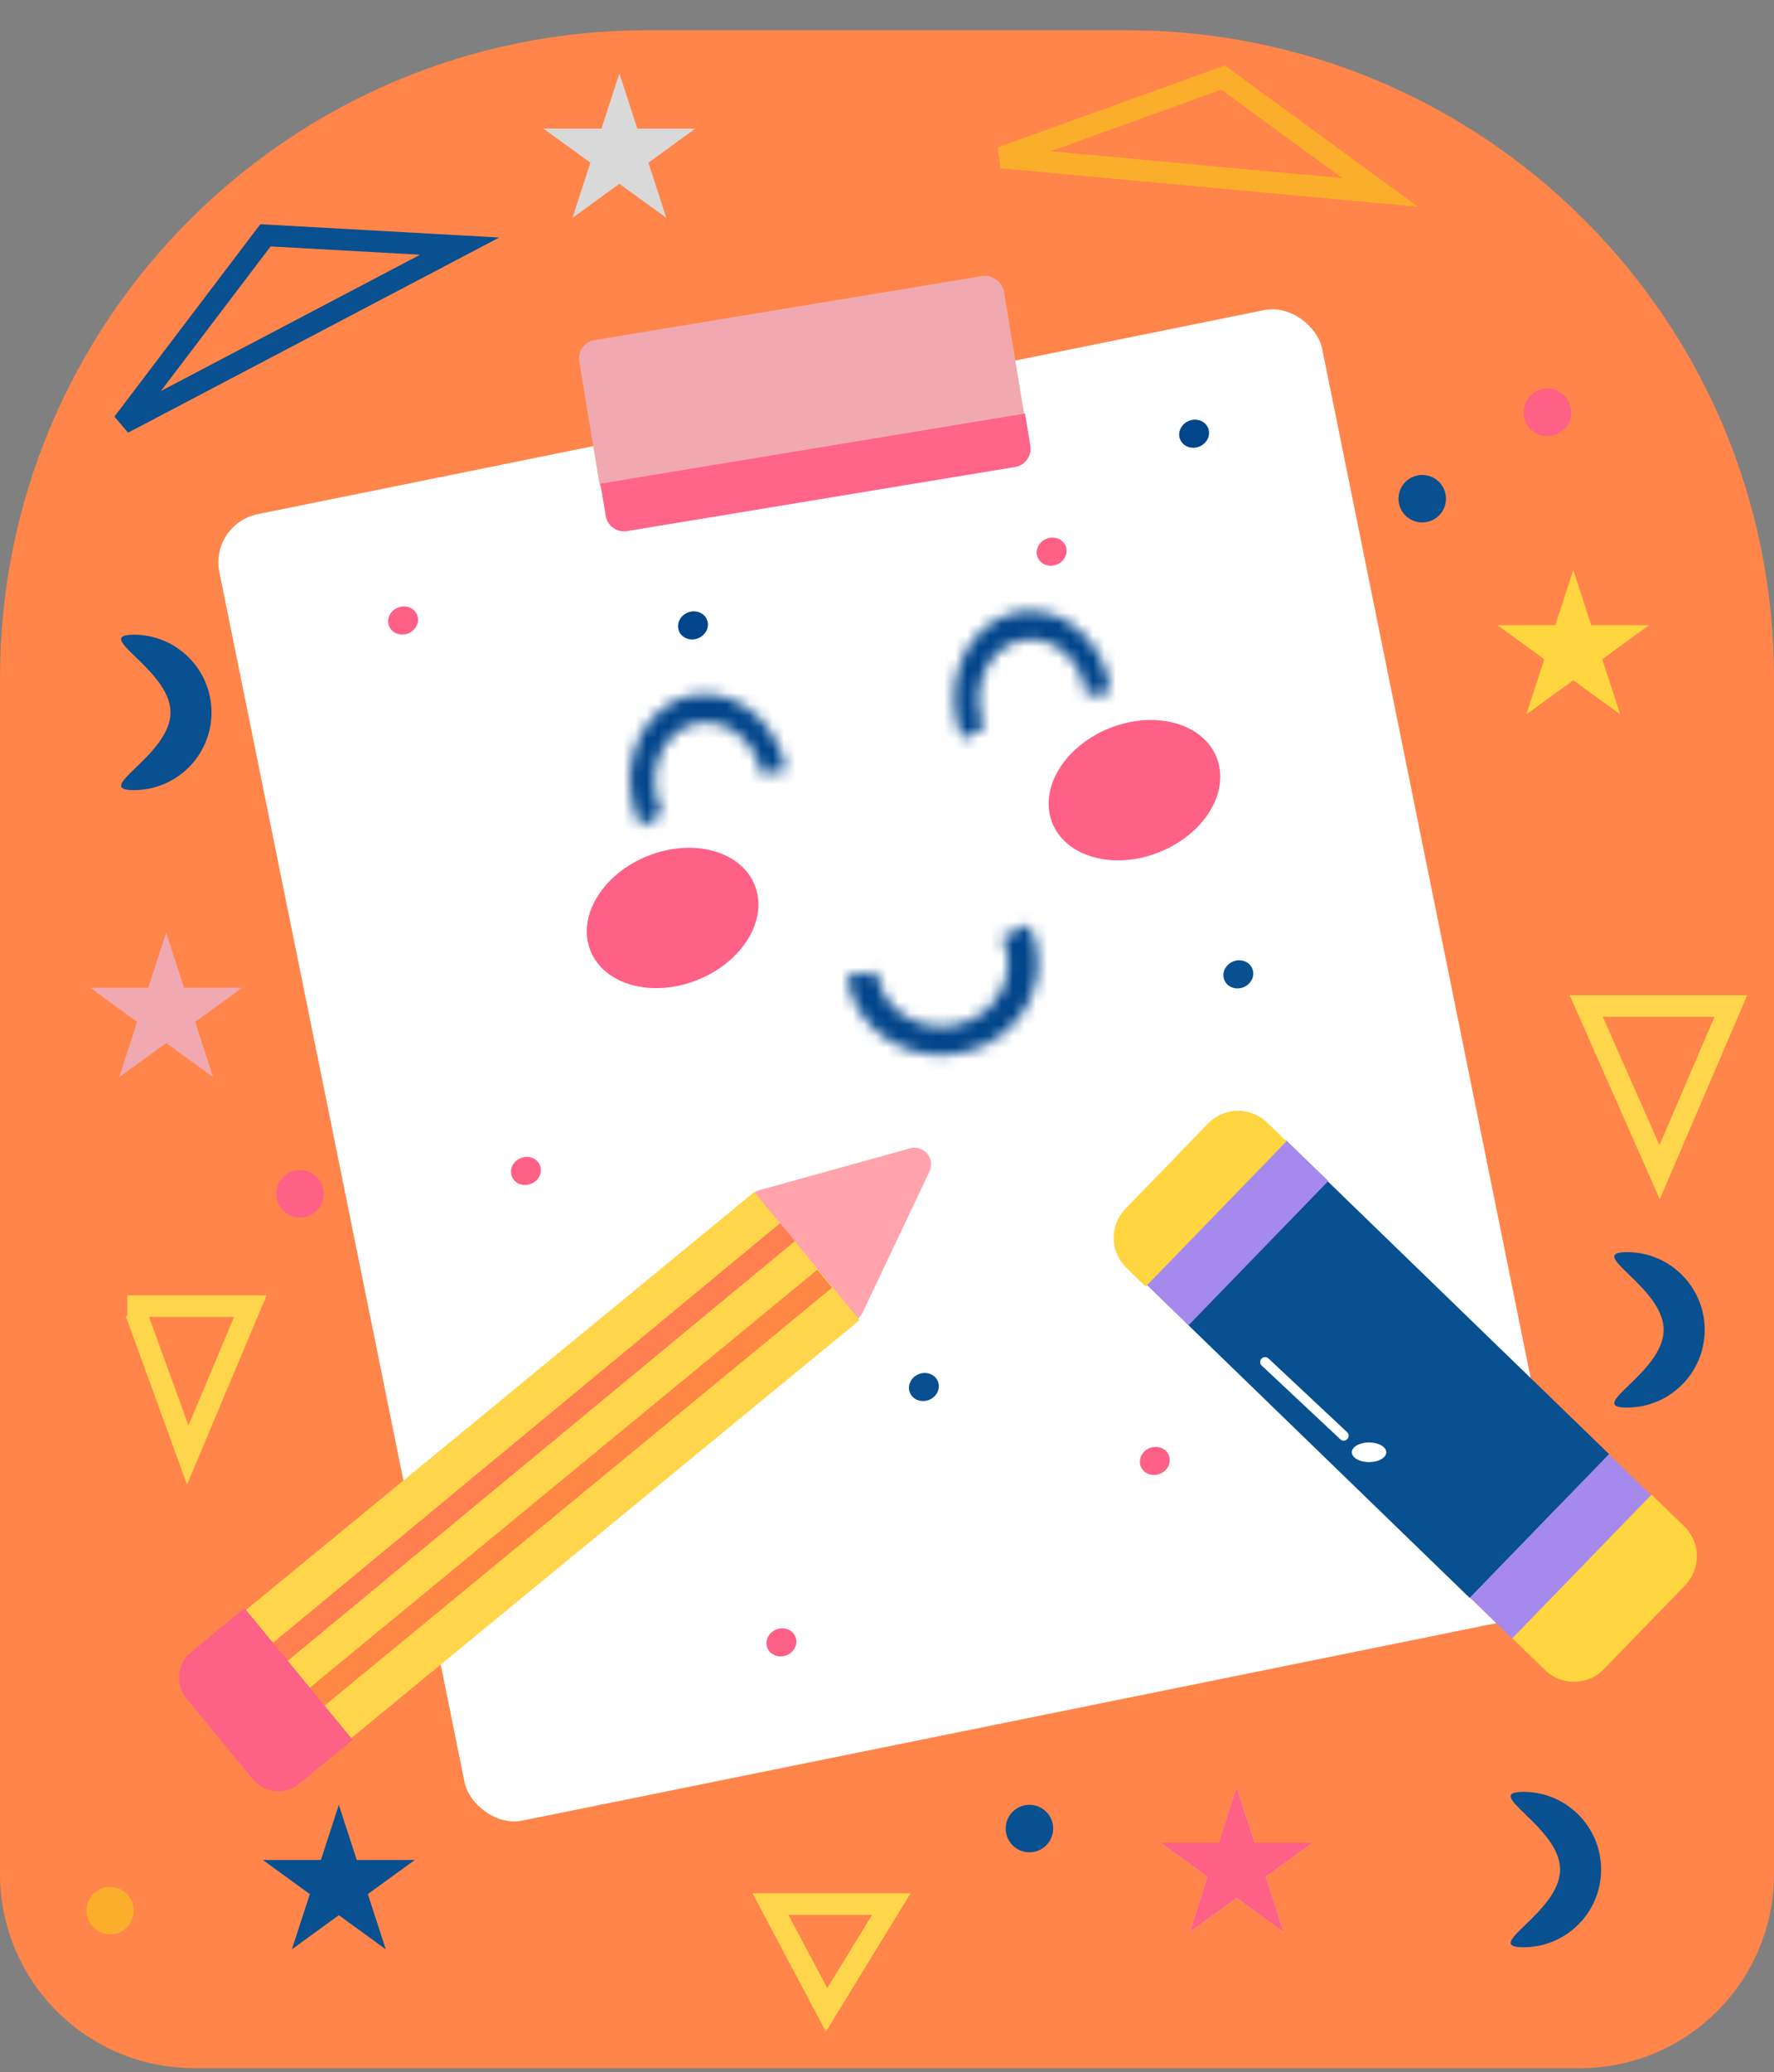 <svg width="155" height="181" viewBox="0 0 155 181" fill="none" xmlns="http://www.w3.org/2000/svg">
<rect x="0" y="0" width="155" height="181" fill="#808080" stroke="none"/>
<path d="M0 59.209C0 27.967 25.327 2.64 56.569 2.64H98.431C129.673 2.64 155 27.967 155 59.209V163.674C155 173.047 147.402 180.645 138.029 180.645H16.971C7.598 180.645 0 173.047 0 163.674V59.209Z" fill="#FF854A"/>
<rect x="18.314" y="45.761" width="98.307" height="116.43" rx="4.293" transform="rotate(-11.457 18.314 45.761)" fill="white"/>
<ellipse cx="99.12" cy="69.017" rx="7.727" ry="5.835" transform="rotate(-21.701 99.12 69.017)" fill="#FF6086"/>
<ellipse cx="108.198" cy="85.104" rx="1.319" ry="1.212" transform="rotate(-21.701 108.198 85.104)" fill="#085090"/>
<ellipse cx="104.335" cy="37.883" rx="1.319" ry="1.212" transform="rotate(-21.701 104.335 37.883)" fill="#01458B"/>
<ellipse cx="60.547" cy="54.625" rx="1.319" ry="1.212" transform="rotate(-21.701 60.547 54.625)" fill="#01458B"/>
<ellipse cx="91.885" cy="48.185" rx="1.319" ry="1.212" transform="rotate(-21.701 91.885 48.185)" fill="#FF6086"/>
<ellipse cx="45.952" cy="102.276" rx="1.319" ry="1.212" transform="rotate(-21.701 45.952 102.276)" fill="#FF6086"/>
<ellipse cx="35.219" cy="54.196" rx="1.319" ry="1.212" transform="rotate(-21.701 35.219 54.196)" fill="#FF6086"/>
<ellipse cx="80.724" cy="121.148" rx="1.319" ry="1.212" transform="rotate(-21.701 80.724 121.148)" fill="#085090"/>
<ellipse cx="100.9" cy="127.604" rx="1.319" ry="1.212" transform="rotate(-21.701 100.9 127.604)" fill="#FF6086"/>
<ellipse cx="68.275" cy="143.453" rx="1.319" ry="1.212" transform="rotate(-21.701 68.275 143.453)" fill="#FF6086"/>
<ellipse cx="58.767" cy="80.179" rx="7.727" ry="5.835" transform="rotate(-21.701 58.767 80.179)" fill="#FF6086"/>
<mask id="path-14-inside-1_1299_1352" fill="white">
<path d="M97.06 60.469C96.925 59.326 96.576 58.221 96.038 57.232C95.5 56.244 94.786 55.394 93.944 54.743C93.103 54.092 92.155 53.654 91.166 53.461C90.177 53.268 89.17 53.323 88.216 53.623C87.262 53.924 86.383 54.462 85.64 55.2C84.897 55.939 84.308 56.86 83.914 57.9C83.52 58.94 83.33 60.074 83.357 61.224C83.385 62.373 83.629 63.51 84.072 64.557L86.01 63.526C85.705 62.809 85.538 62.029 85.519 61.24C85.5 60.452 85.631 59.674 85.901 58.961C86.171 58.247 86.575 57.615 87.085 57.109C87.594 56.602 88.197 56.233 88.852 56.027C89.506 55.821 90.196 55.783 90.875 55.916C91.553 56.049 92.203 56.349 92.78 56.795C93.358 57.242 93.847 57.825 94.216 58.503C94.585 59.181 94.825 59.938 94.918 60.723L97.06 60.469Z"/>
</mask>
<path d="M97.06 60.469C96.925 59.326 96.576 58.221 96.038 57.232C95.5 56.244 94.786 55.394 93.944 54.743C93.103 54.092 92.155 53.654 91.166 53.461C90.177 53.268 89.17 53.323 88.216 53.623C87.262 53.924 86.383 54.462 85.64 55.2C84.897 55.939 84.308 56.86 83.914 57.9C83.52 58.94 83.33 60.074 83.357 61.224C83.385 62.373 83.629 63.51 84.072 64.557L86.01 63.526C85.705 62.809 85.538 62.029 85.519 61.24C85.5 60.452 85.631 59.674 85.901 58.961C86.171 58.247 86.575 57.615 87.085 57.109C87.594 56.602 88.197 56.233 88.852 56.027C89.506 55.821 90.196 55.783 90.875 55.916C91.553 56.049 92.203 56.349 92.78 56.795C93.358 57.242 93.847 57.825 94.216 58.503C94.585 59.181 94.825 59.938 94.918 60.723L97.06 60.469Z" stroke="#01458B" stroke-width="3.559" mask="url(#path-14-inside-1_1299_1352)"/>
<mask id="path-15-inside-2_1299_1352" fill="white">
<path d="M68.688 67.257C68.476 66.125 68.053 65.046 67.45 64.096C66.846 63.146 66.076 62.347 65.193 61.754C64.309 61.161 63.334 60.788 62.334 60.663C61.334 60.536 60.333 60.66 59.402 61.024C58.47 61.388 57.629 61.984 56.938 62.771C56.247 63.558 55.722 64.516 55.398 65.581C55.075 66.645 54.962 67.79 55.067 68.934C55.172 70.079 55.492 71.198 56.006 72.212L57.869 71.053C57.517 70.357 57.297 69.59 57.225 68.805C57.153 68.02 57.231 67.235 57.453 66.505C57.674 65.775 58.034 65.117 58.508 64.578C58.983 64.038 59.559 63.629 60.198 63.379C60.837 63.13 61.523 63.045 62.209 63.132C62.895 63.218 63.564 63.473 64.17 63.88C64.776 64.287 65.304 64.835 65.718 65.487C66.132 66.138 66.422 66.878 66.567 67.654L68.688 67.257Z"/>
</mask>
<path d="M68.688 67.257C68.476 66.125 68.053 65.046 67.45 64.096C66.846 63.146 66.076 62.347 65.193 61.754C64.309 61.161 63.334 60.788 62.334 60.663C61.334 60.536 60.333 60.66 59.402 61.024C58.47 61.388 57.629 61.984 56.938 62.771C56.247 63.558 55.722 64.516 55.398 65.581C55.075 66.645 54.962 67.79 55.067 68.934C55.172 70.079 55.492 71.198 56.006 72.212L57.869 71.053C57.517 70.357 57.297 69.59 57.225 68.805C57.153 68.02 57.231 67.235 57.453 66.505C57.674 65.775 58.034 65.117 58.508 64.578C58.983 64.038 59.559 63.629 60.198 63.379C60.837 63.13 61.523 63.045 62.209 63.132C62.895 63.218 63.564 63.473 64.17 63.88C64.776 64.287 65.304 64.835 65.718 65.487C66.132 66.138 66.422 66.878 66.567 67.654L68.688 67.257Z" stroke="#01458B" stroke-width="3.559" mask="url(#path-15-inside-2_1299_1352)"/>
<mask id="path-16-inside-3_1299_1352" fill="white">
<path d="M73.983 85.212C74.119 86.356 74.517 87.454 75.149 88.431C75.78 89.408 76.63 90.241 77.64 90.871C78.65 91.501 79.795 91.914 80.997 92.081C82.198 92.248 83.427 92.165 84.598 91.837C85.769 91.51 86.855 90.946 87.779 90.185C88.703 89.424 89.444 88.484 89.951 87.43C90.457 86.376 90.717 85.233 90.712 84.081C90.707 82.928 90.438 81.794 89.923 80.757L87.535 81.843C87.888 82.555 88.073 83.333 88.076 84.123C88.079 84.914 87.901 85.697 87.554 86.42C87.206 87.143 86.698 87.788 86.064 88.31C85.43 88.832 84.686 89.219 83.883 89.443C83.08 89.668 82.237 89.725 81.413 89.61C80.589 89.496 79.803 89.213 79.111 88.78C78.418 88.348 77.835 87.777 77.402 87.107C76.969 86.437 76.696 85.683 76.602 84.899L73.983 85.212Z"/>
</mask>
<path d="M73.983 85.212C74.119 86.356 74.517 87.454 75.149 88.431C75.78 89.408 76.63 90.241 77.64 90.871C78.65 91.501 79.795 91.914 80.997 92.081C82.198 92.248 83.427 92.165 84.598 91.837C85.769 91.51 86.855 90.946 87.779 90.185C88.703 89.424 89.444 88.484 89.951 87.43C90.457 86.376 90.717 85.233 90.712 84.081C90.707 82.928 90.438 81.794 89.923 80.757L87.535 81.843C87.888 82.555 88.073 83.333 88.076 84.123C88.079 84.914 87.901 85.697 87.554 86.42C87.206 87.143 86.698 87.788 86.064 88.31C85.43 88.832 84.686 89.219 83.883 89.443C83.08 89.668 82.237 89.725 81.413 89.61C80.589 89.496 79.803 89.213 79.111 88.78C78.418 88.348 77.835 87.777 77.402 87.107C76.969 86.437 76.696 85.683 76.602 84.899L73.983 85.212Z" stroke="#01458B" stroke-width="3.559" mask="url(#path-16-inside-3_1299_1352)"/>
<rect x="50.346" y="29.97" width="37.606" height="13.94" rx="1.621" transform="rotate(-9.374 50.346 29.97)" fill="#F0A9B1"/>
<path d="M52.456 42.247L89.56 36.122L90.023 38.929C90.169 39.812 89.572 40.646 88.688 40.792L54.783 46.389C53.9 46.535 53.065 45.937 52.92 45.054L52.456 42.247Z" fill="#FF6489"/>
<path d="M79.517 100.302C80.713 99.97 81.745 101.198 81.213 102.319L75.362 114.661C74.91 115.614 73.624 115.78 72.944 114.973L65.634 106.282C64.955 105.474 65.339 104.235 66.355 103.953L79.517 100.302Z" fill="#FFA3AD"/>
<rect x="16.211" y="144.963" width="64.331" height="14.489" transform="rotate(-39.421 16.211 144.963)" fill="#FFD64B"/>
<line x1="24.018" y1="144.671" x2="68.811" y2="107.618" stroke="#FF7F51" stroke-width="2.028"/>
<line x1="27.482" y1="148.388" x2="72.05" y2="111.693" stroke="#FE8745" stroke-width="2.028"/>
<path d="M16.311 148.37C15.294 147.133 15.473 145.307 16.709 144.291L21.363 140.466L30.811 151.96L26.157 155.785C24.921 156.801 23.095 156.623 22.079 155.387L16.311 148.37Z" fill="#FD6186"/>
<rect x="140.557" y="127.018" width="5.168" height="17.432" transform="rotate(44.107 140.557 127.018)" fill="#A589ED"/>
<rect x="115.73" y="102.911" width="34.618" height="17.497" transform="rotate(44.107 115.73 102.911)" fill="#085090"/>
<rect x="112.345" y="99.562" width="5.168" height="17.55" transform="rotate(44.107 112.345 99.562)" fill="#A589ED"/>
<path d="M144.3 130.548L147.154 133.314C148.6 134.715 148.635 137.023 147.234 138.469L140.142 145.785C138.741 147.231 136.433 147.267 134.988 145.865L132.134 143.099L144.3 130.548Z" fill="#FFD540"/>
<path d="M112.404 99.689L110.711 98.048C109.266 96.647 106.958 96.683 105.557 98.128L98.33 105.584C96.929 107.029 96.965 109.337 98.411 110.738L100.103 112.379L112.404 99.689Z" fill="#FFD540"/>
<ellipse cx="1.503" cy="0.859" rx="1.503" ry="0.859" transform="matrix(-1 -1.95787e-08 -1.95787e-08 1 121.121 125.99)" fill="white"/>
<path d="M110.535 118.965L117.404 125.404" stroke="white" stroke-width="0.859" stroke-linecap="round"/>
<path d="M14.52 81.46L16.086 86.281H21.155L17.054 89.26L18.62 94.081L14.52 91.102L10.419 94.081L11.985 89.26L7.884 86.281H12.953L14.52 81.46Z" fill="#F0A9B1"/>
<path d="M108.047 156.132L109.614 160.953H114.683L110.582 163.932L112.148 168.753L108.047 165.773L103.947 168.753L105.513 163.932L101.412 160.953H106.481L108.047 156.132Z" fill="#D9D9D9"/>
<path d="M108.047 156.132L109.614 160.953H114.683L110.582 163.932L112.148 168.753L108.047 165.773L103.947 168.753L105.513 163.932L101.412 160.953H106.481L108.047 156.132Z" fill="#FF6086"/>
<path d="M29.605 157.64L31.171 162.461H36.24L32.139 165.44L33.706 170.261L29.605 167.281L25.504 170.261L27.07 165.44L22.969 162.461H28.038L29.605 157.64Z" fill="#085090"/>
<path d="M137.463 49.781L139.03 54.602H144.099L139.998 57.581L141.564 62.402L137.463 59.423L133.363 62.402L134.929 57.581L130.828 54.602H135.897L137.463 49.781Z" fill="#FFD540"/>
<path d="M54.118 6.411L55.684 11.232H60.753L56.653 14.211L58.219 19.032L54.118 16.053L50.017 19.032L51.584 14.211L47.483 11.232H52.552L54.118 6.411Z" fill="#D9D9D9"/>
<path d="M23.193 20.554L10.748 36.959L40.164 21.497L23.193 20.554Z" stroke="#085090" stroke-width="1.886"/>
<path d="M106.865 6.777L87.494 13.76L120.586 16.809L106.865 6.777Z" stroke="#FAAE2B" stroke-width="1.886"/>
<path d="M11.125 114.082H21.873L16.405 127.093L11.88 114.647M138.595 87.871H151.229L145.006 102.391L138.595 87.871ZM67.317 166.314H77.877L72.22 175.554L67.317 166.314Z" stroke="#FFD64B" stroke-width="1.886"/>
<path d="M18.48 62.226C18.48 65.975 15.441 69.014 11.692 69.014C7.943 69.014 14.897 65.975 14.897 62.226C14.897 58.477 7.943 55.438 11.692 55.438C15.441 55.438 18.48 58.477 18.48 62.226Z" fill="#085090"/>
<path d="M139.893 163.297C139.893 167.046 136.854 170.085 133.105 170.085C129.356 170.085 136.31 167.046 136.31 163.297C136.31 159.548 129.356 156.509 133.105 156.509C136.854 156.509 139.893 159.548 139.893 163.297Z" fill="#085090"/>
<path d="M148.944 116.156C148.944 119.905 145.905 122.944 142.156 122.944C138.407 122.944 145.361 119.905 145.361 116.156C145.361 112.407 138.407 109.367 142.156 109.367C145.905 109.367 148.944 112.407 148.944 116.156Z" fill="#085090"/>
<circle cx="135.201" cy="36.016" r="2.074" fill="#FF6086"/>
<circle cx="124.264" cy="43.559" r="2.074" fill="#085090"/>
<circle cx="26.21" cy="104.276" r="2.074" fill="#FF6086"/>
<circle cx="89.945" cy="159.714" r="2.074" fill="#085090"/>
<circle cx="9.617" cy="166.88" r="2.074" fill="#FAAE2B"/>
</svg>
